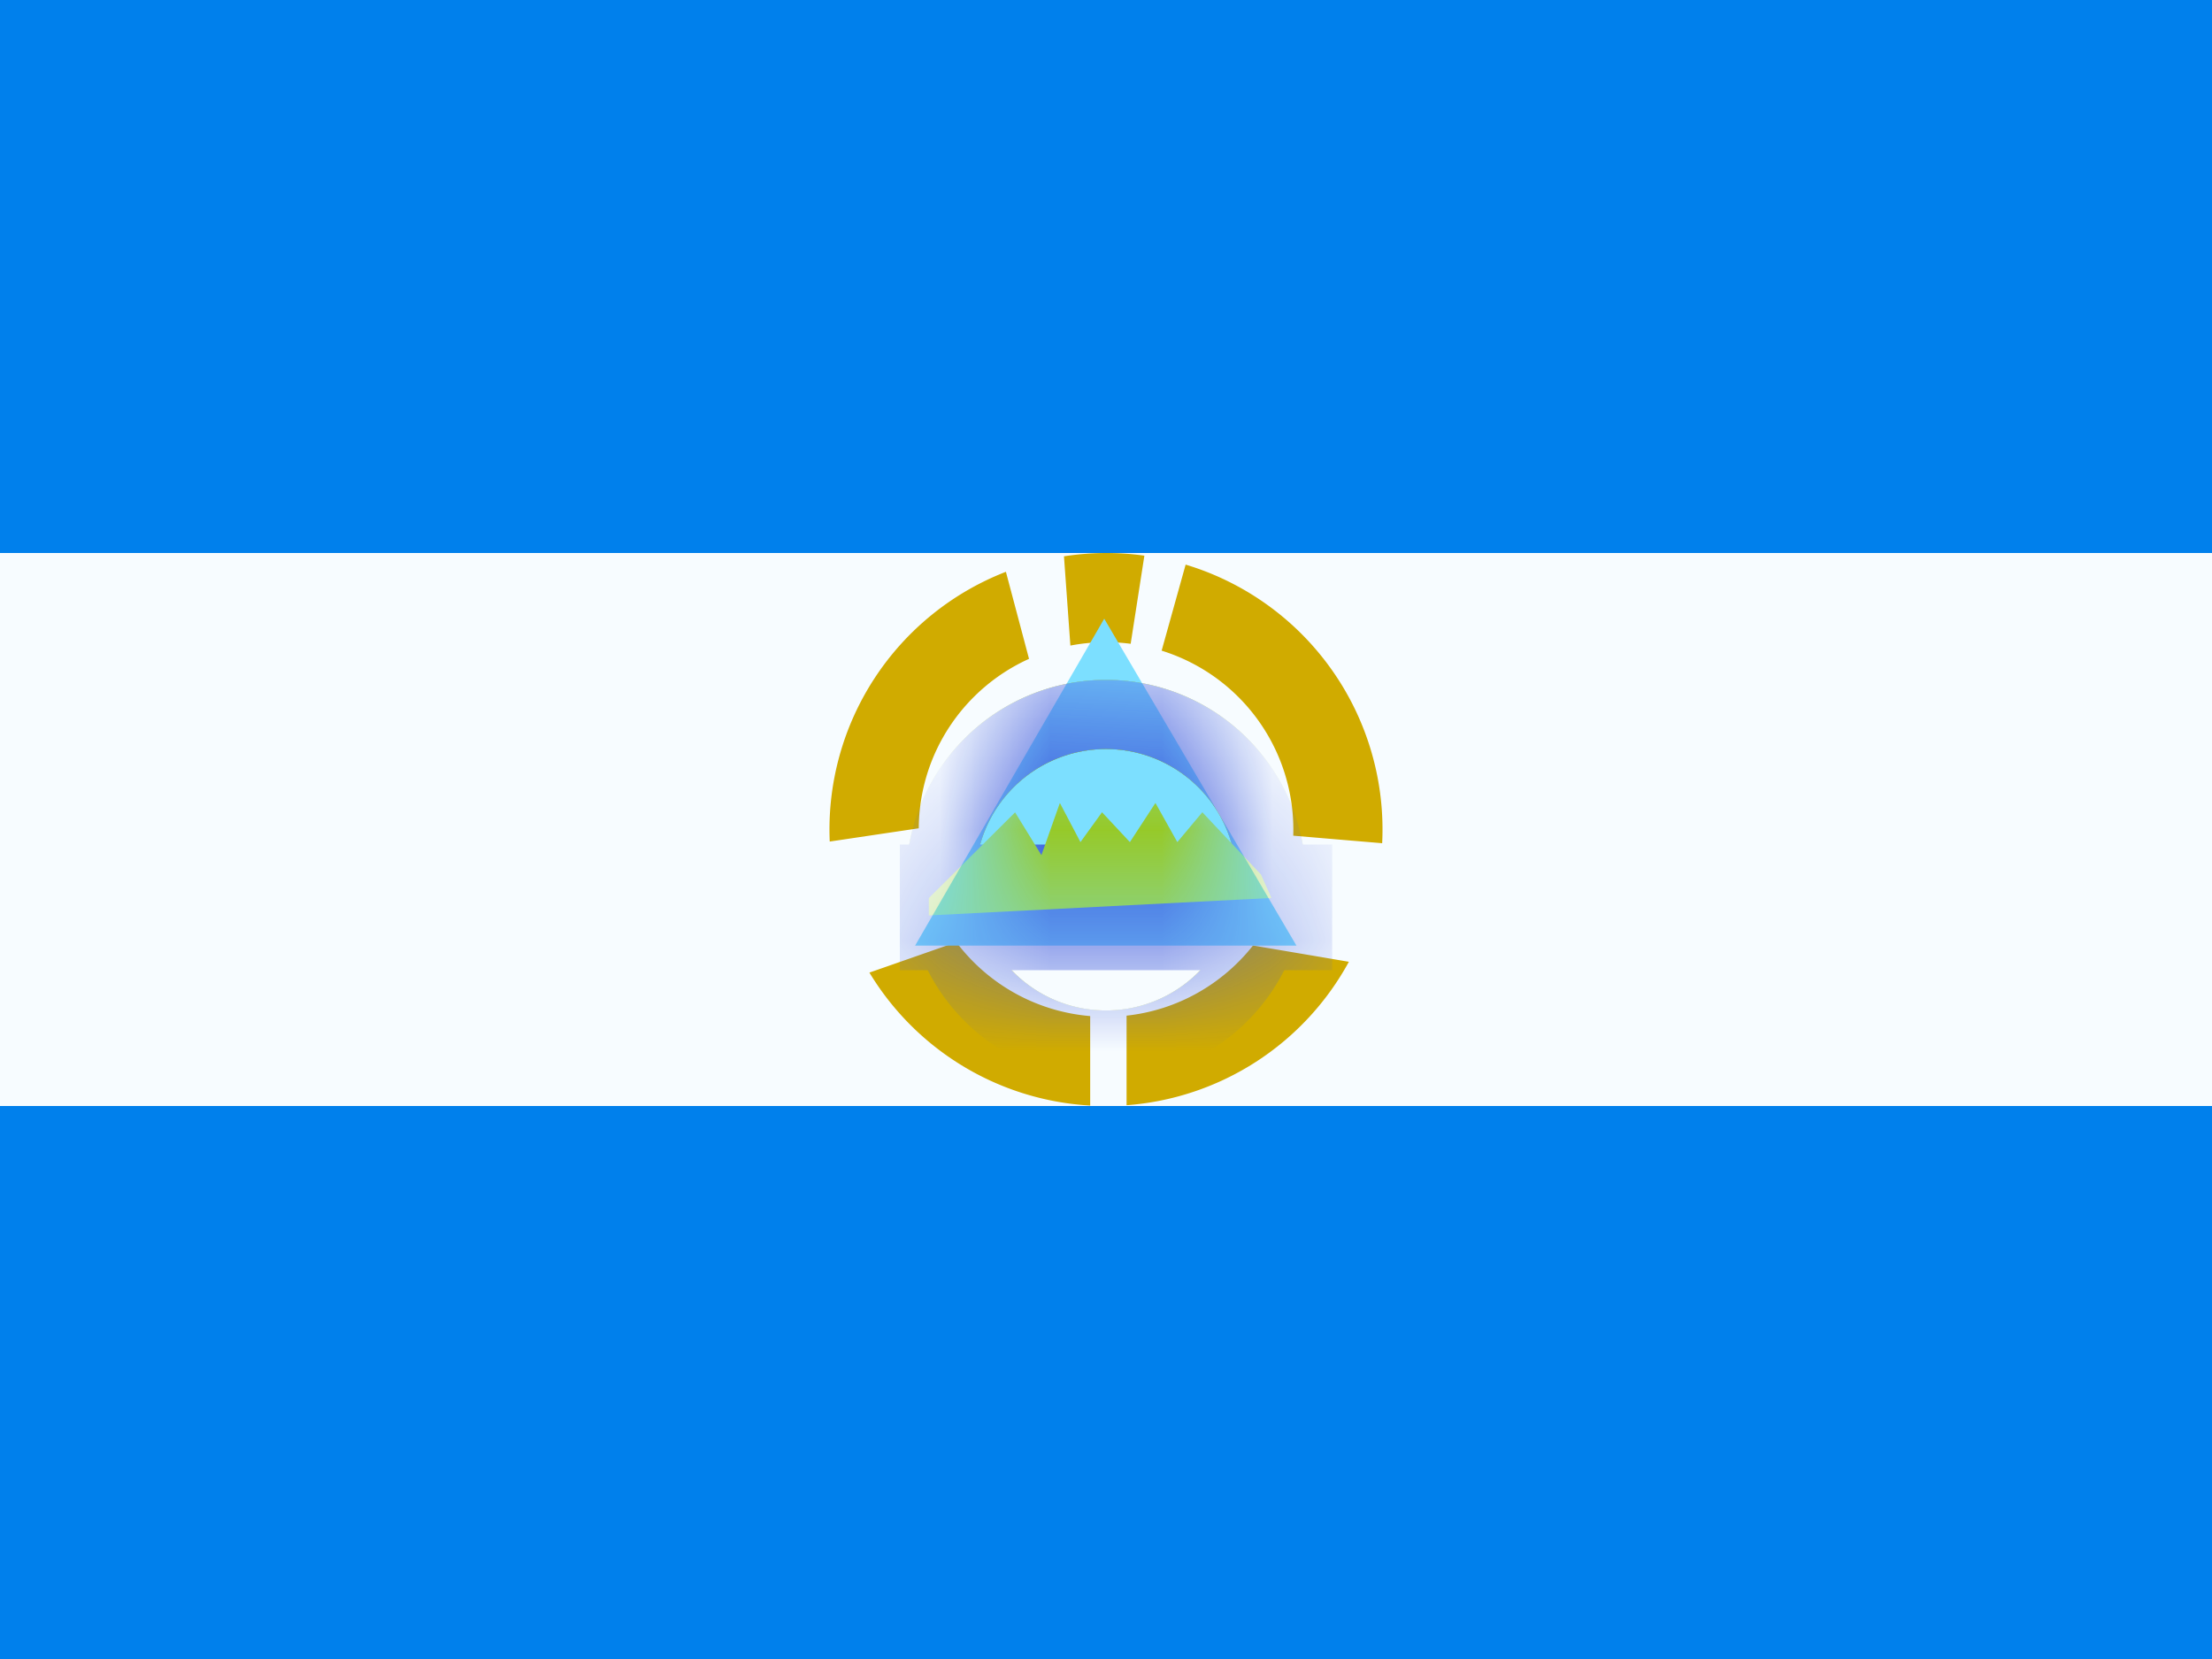 <svg viewBox="0 0 20 15" fill="none" xmlns="http://www.w3.org/2000/svg"><path d="M0 0v15h20V0H0Z" fill="#f7fcff"/><path d="M0 0v5h20V0H0ZM0 10v5h20v-5H0Z" fill="#0080EC"/><path d="M10 5c.118 0 .234.008.347.024l-.124.797a1.71 1.71 0 0 0-.545.016L9.62 5.03A2.52 2.52 0 0 1 10 5Zm.72.105-.217.778a1.694 1.694 0 0 1 1.19 1.673l.804.068a2.501 2.501 0 0 0-1.777-2.519Zm1.476 3.591a2.5 2.5 0 0 1-2.01 1.297v-.81c.462-.05.869-.287 1.143-.634l.867.147Zm-4.335.098a2.5 2.5 0 0 0 1.996 1.202v-.809a1.691 1.691 0 0 1-1.21-.668l-.787.275Zm-.359-1.187A2.5 2.5 0 0 1 9.095 5.17l.209.787c-.585.264-.992.85-.997 1.532l-.805.12Z" fill="#d0ab00"/><path d="M9.984 5.594 8.274 8.55h3.448L9.984 5.594Z" fill="#7cdfff"/><mask id="a" maskUnits="userSpaceOnUse" x="8" y="5" width="4" height="4"><path d="M9.984 5.594 8.274 8.55h3.448L9.984 5.594Z" fill="#fff"/></mask><g mask="url(#a)"><path d="M10 9.449a1.494 1.494 0 1 0 0-2.989 1.494 1.494 0 0 0 0 2.989Z" stroke="#e31d1c" stroke-width=".625"/><path d="M10 9.449a1.494 1.494 0 1 0 0-2.989 1.494 1.494 0 0 0 0 2.989Z" stroke="#ffd018" stroke-width=".625"/><path d="M10 9.449a1.494 1.494 0 1 0 0-2.989 1.494 1.494 0 0 0 0 2.989Z" stroke="#4EDD00" stroke-width=".625"/><path d="M10 9.449a1.494 1.494 0 1 0 0-2.989 1.494 1.494 0 0 0 0 2.989Z" stroke="#3d58db" stroke-width=".625"/><path fill="#3d58db" d="M8.136 7.636h3.909v1.136H8.136z"/><path d="m8.398 8.12.78-.775.238.387.167-.472.186.354.195-.27.252.27.231-.354.198.354.226-.27.53.563.095.212-3.098.158v-.158Z" fill="#97C923"/></g></svg>